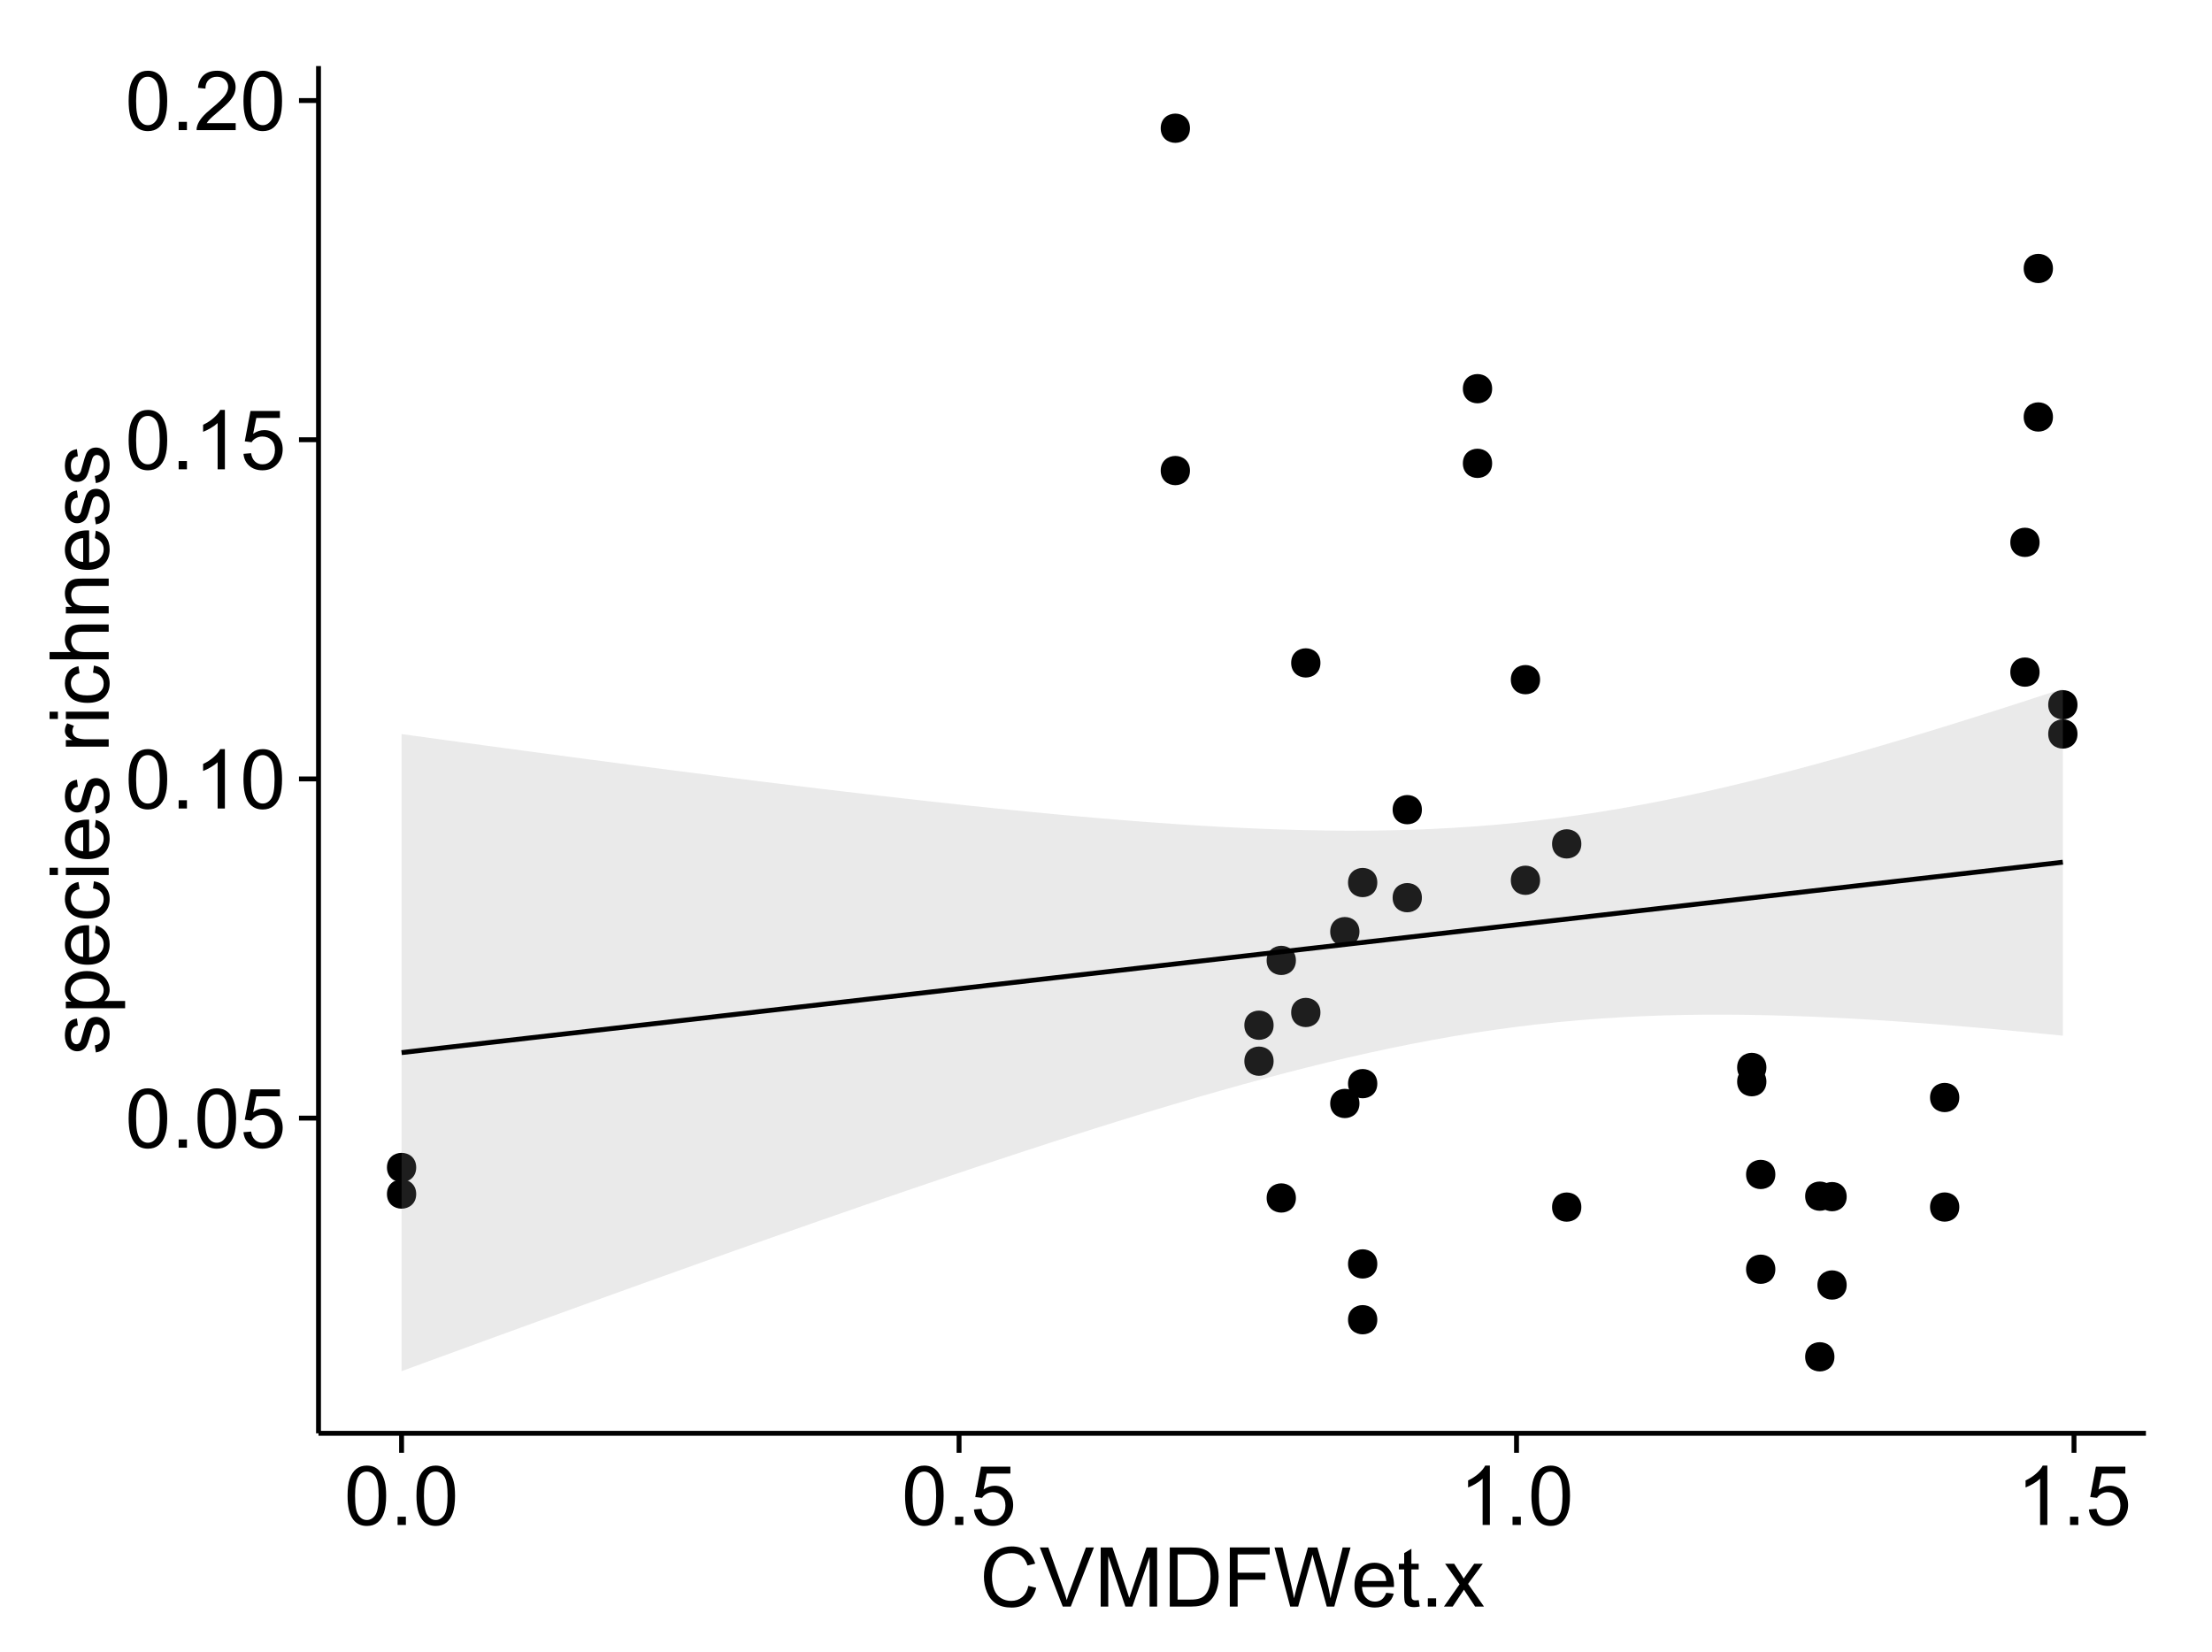 <?xml version="1.0" encoding="UTF-8"?>
<svg xmlns="http://www.w3.org/2000/svg" xmlns:xlink="http://www.w3.org/1999/xlink" width="482pt" height="360pt" viewBox="0 0 482 360" version="1.1">
<defs>
<g>
<symbol overflow="visible" id="glyph0-0">
<path style="stroke:none;" d="M 0.746 -6.355 C 0.742 -7.875 0.898 -9.102 1.215 -10.031 C 1.527 -10.961 1.996 -11.676 2.613 -12.18 C 3.23 -12.684 4.008 -12.938 4.949 -12.938 C 5.637 -12.938 6.242 -12.797 6.766 -12.52 C 7.285 -12.238 7.715 -11.836 8.059 -11.316 C 8.395 -10.789 8.664 -10.152 8.859 -9.398 C 9.051 -8.645 9.145 -7.629 9.148 -6.355 C 9.145 -4.84 8.992 -3.617 8.684 -2.691 C 8.371 -1.762 7.906 -1.047 7.289 -0.539 C 6.672 -0.035 5.891 0.215 4.949 0.219 C 3.703 0.215 2.727 -0.227 2.023 -1.117 C 1.168 -2.188 0.742 -3.934 0.746 -6.355 Z M 2.375 -6.355 C 2.371 -4.234 2.621 -2.824 3.117 -2.129 C 3.609 -1.426 4.219 -1.078 4.949 -1.082 C 5.672 -1.078 6.281 -1.43 6.781 -2.137 C 7.273 -2.836 7.523 -4.242 7.523 -6.355 C 7.523 -8.473 7.273 -9.883 6.781 -10.582 C 6.281 -11.277 5.664 -11.625 4.93 -11.629 C 4.199 -11.625 3.621 -11.316 3.191 -10.703 C 2.645 -9.918 2.371 -8.469 2.375 -6.355 Z M 2.375 -6.355 "/>
</symbol>
<symbol overflow="visible" id="glyph0-1">
<path style="stroke:none;" d="M 1.633 0 L 1.633 -1.801 L 3.438 -1.801 L 3.438 0 Z M 1.633 0 "/>
</symbol>
<symbol overflow="visible" id="glyph0-2">
<path style="stroke:none;" d="M 0.746 -3.375 L 2.406 -3.516 C 2.527 -2.707 2.812 -2.098 3.266 -1.691 C 3.711 -1.281 4.254 -1.078 4.887 -1.082 C 5.648 -1.078 6.293 -1.363 6.82 -1.941 C 7.344 -2.512 7.605 -3.273 7.609 -4.227 C 7.605 -5.125 7.352 -5.84 6.848 -6.363 C 6.34 -6.883 5.676 -7.141 4.859 -7.145 C 4.344 -7.141 3.887 -7.027 3.48 -6.797 C 3.07 -6.566 2.746 -6.266 2.516 -5.898 L 1.027 -6.09 L 2.277 -12.711 L 8.684 -12.711 L 8.684 -11.195 L 3.543 -11.195 L 2.848 -7.734 C 3.621 -8.273 4.43 -8.543 5.281 -8.543 C 6.402 -8.543 7.352 -8.152 8.129 -7.371 C 8.898 -6.59 9.285 -5.586 9.289 -4.367 C 9.285 -3.195 8.945 -2.188 8.27 -1.344 C 7.441 -0.301 6.316 0.215 4.887 0.219 C 3.715 0.215 2.758 -0.109 2.016 -0.766 C 1.273 -1.418 0.848 -2.289 0.746 -3.375 Z M 0.746 -3.375 "/>
</symbol>
<symbol overflow="visible" id="glyph0-3">
<path style="stroke:none;" d="M 6.707 0 L 5.125 0 L 5.125 -10.082 C 4.742 -9.715 4.242 -9.352 3.625 -8.988 C 3.004 -8.625 2.449 -8.352 1.961 -8.172 L 1.961 -9.703 C 2.844 -10.117 3.617 -10.621 4.281 -11.215 C 4.941 -11.805 5.41 -12.379 5.688 -12.938 L 6.707 -12.938 Z M 6.707 0 "/>
</symbol>
<symbol overflow="visible" id="glyph0-4">
<path style="stroke:none;" d="M 9.062 -1.52 L 9.062 0 L 0.547 0 C 0.531 -0.379 0.594 -0.742 0.73 -1.098 C 0.945 -1.676 1.293 -2.25 1.77 -2.812 C 2.246 -3.375 2.934 -4.023 3.84 -4.766 C 5.238 -5.906 6.188 -6.816 6.68 -7.492 C 7.172 -8.16 7.418 -8.793 7.418 -9.395 C 7.418 -10.02 7.191 -10.551 6.746 -10.98 C 6.293 -11.41 5.711 -11.625 4.992 -11.629 C 4.23 -11.625 3.621 -11.395 3.164 -10.941 C 2.703 -10.48 2.469 -9.848 2.469 -9.043 L 0.844 -9.211 C 0.953 -10.422 1.371 -11.344 2.102 -11.984 C 2.824 -12.617 3.801 -12.938 5.027 -12.938 C 6.262 -12.938 7.238 -12.594 7.961 -11.91 C 8.68 -11.223 9.039 -10.371 9.043 -9.359 C 9.039 -8.84 8.934 -8.336 8.727 -7.84 C 8.512 -7.34 8.164 -6.812 7.676 -6.266 C 7.188 -5.711 6.375 -4.957 5.238 -4 C 4.285 -3.199 3.676 -2.66 3.41 -2.379 C 3.141 -2.094 2.918 -1.805 2.742 -1.52 Z M 9.062 -1.52 "/>
</symbol>
<symbol overflow="visible" id="glyph0-5">
<path style="stroke:none;" d="M 10.582 -4.516 L 12.289 -4.086 C 11.926 -2.68 11.281 -1.613 10.355 -0.883 C 9.426 -0.148 8.293 0.215 6.953 0.219 C 5.559 0.215 4.43 -0.062 3.562 -0.629 C 2.691 -1.191 2.027 -2.012 1.578 -3.086 C 1.121 -4.156 0.895 -5.309 0.898 -6.539 C 0.895 -7.879 1.152 -9.047 1.664 -10.047 C 2.176 -11.043 2.902 -11.801 3.852 -12.324 C 4.797 -12.84 5.84 -13.102 6.977 -13.105 C 8.266 -13.102 9.352 -12.773 10.23 -12.121 C 11.105 -11.461 11.715 -10.539 12.066 -9.352 L 10.391 -8.957 C 10.086 -9.891 9.652 -10.574 9.086 -11.004 C 8.516 -11.43 7.801 -11.641 6.945 -11.645 C 5.949 -11.641 5.121 -11.406 4.457 -10.934 C 3.789 -10.457 3.324 -9.816 3.059 -9.02 C 2.789 -8.215 2.652 -7.391 2.656 -6.547 C 2.652 -5.449 2.812 -4.496 3.133 -3.68 C 3.449 -2.859 3.945 -2.246 4.621 -1.844 C 5.293 -1.438 6.023 -1.234 6.812 -1.238 C 7.762 -1.234 8.57 -1.512 9.234 -2.062 C 9.898 -2.613 10.348 -3.43 10.582 -4.516 Z M 10.582 -4.516 "/>
</symbol>
<symbol overflow="visible" id="glyph0-6">
<path style="stroke:none;" d="M 5.07 0 L 0.078 -12.883 L 1.926 -12.883 L 5.273 -3.523 C 5.543 -2.77 5.766 -2.066 5.949 -1.414 C 6.145 -2.113 6.379 -2.816 6.645 -3.523 L 10.125 -12.883 L 11.867 -12.883 L 6.82 0 Z M 5.07 0 "/>
</symbol>
<symbol overflow="visible" id="glyph0-7">
<path style="stroke:none;" d="M 1.336 0 L 1.336 -12.883 L 3.902 -12.883 L 6.953 -3.762 C 7.23 -2.91 7.434 -2.273 7.566 -1.855 C 7.711 -2.32 7.941 -3.008 8.254 -3.922 L 11.336 -12.883 L 13.633 -12.883 L 13.633 0 L 11.988 0 L 11.988 -10.785 L 8.242 0 L 6.707 0 L 2.98 -10.969 L 2.98 0 Z M 1.336 0 "/>
</symbol>
<symbol overflow="visible" id="glyph0-8">
<path style="stroke:none;" d="M 1.391 0 L 1.391 -12.883 L 5.828 -12.883 C 6.824 -12.879 7.59 -12.816 8.121 -12.699 C 8.855 -12.527 9.484 -12.223 10.012 -11.777 C 10.688 -11.199 11.195 -10.465 11.535 -9.574 C 11.867 -8.68 12.035 -7.656 12.039 -6.512 C 12.035 -5.531 11.922 -4.664 11.695 -3.91 C 11.469 -3.152 11.176 -2.527 10.816 -2.035 C 10.457 -1.535 10.066 -1.145 9.645 -0.863 C 9.219 -0.574 8.703 -0.359 8.105 -0.219 C 7.504 -0.07 6.816 0 6.039 0 Z M 3.094 -1.52 L 5.844 -1.52 C 6.688 -1.516 7.355 -1.598 7.844 -1.758 C 8.324 -1.914 8.711 -2.137 9 -2.426 C 9.402 -2.828 9.715 -3.371 9.941 -4.055 C 10.164 -4.734 10.277 -5.562 10.281 -6.539 C 10.277 -7.887 10.055 -8.922 9.617 -9.645 C 9.172 -10.367 8.637 -10.852 8.008 -11.102 C 7.547 -11.273 6.812 -11.359 5.801 -11.363 L 3.094 -11.363 Z M 3.094 -1.52 "/>
</symbol>
<symbol overflow="visible" id="glyph0-9">
<path style="stroke:none;" d="M 1.477 0 L 1.477 -12.883 L 10.168 -12.883 L 10.168 -11.363 L 3.18 -11.363 L 3.18 -7.375 L 9.227 -7.375 L 9.227 -5.852 L 3.18 -5.852 L 3.18 0 Z M 1.477 0 "/>
</symbol>
<symbol overflow="visible" id="glyph0-10">
<path style="stroke:none;" d="M 3.641 0 L 0.219 -12.883 L 1.969 -12.883 L 3.93 -4.438 C 4.137 -3.547 4.316 -2.668 4.473 -1.801 C 4.797 -3.176 4.992 -3.973 5.055 -4.184 L 7.508 -12.883 L 9.562 -12.883 L 11.406 -6.363 C 11.867 -4.746 12.203 -3.223 12.41 -1.801 C 12.574 -2.613 12.785 -3.551 13.051 -4.605 L 15.074 -12.883 L 16.789 -12.883 L 13.254 0 L 11.609 0 L 8.895 -9.816 C 8.664 -10.633 8.527 -11.137 8.492 -11.328 C 8.352 -10.734 8.227 -10.23 8.113 -9.816 L 5.379 0 Z M 3.641 0 "/>
</symbol>
<symbol overflow="visible" id="glyph0-11">
<path style="stroke:none;" d="M 7.578 -3.008 L 9.211 -2.805 C 8.953 -1.848 8.473 -1.105 7.777 -0.578 C 7.078 -0.051 6.188 0.211 5.105 0.211 C 3.738 0.211 2.656 -0.207 1.859 -1.051 C 1.055 -1.887 0.656 -3.066 0.66 -4.586 C 0.656 -6.156 1.059 -7.375 1.871 -8.246 C 2.676 -9.109 3.727 -9.543 5.02 -9.547 C 6.266 -9.543 7.285 -9.117 8.078 -8.27 C 8.867 -7.418 9.262 -6.223 9.266 -4.684 C 9.262 -4.586 9.258 -4.445 9.254 -4.262 L 2.293 -4.262 C 2.348 -3.234 2.641 -2.449 3.164 -1.906 C 3.684 -1.359 4.332 -1.09 5.117 -1.09 C 5.691 -1.09 6.188 -1.242 6.598 -1.547 C 7.008 -1.852 7.332 -2.336 7.578 -3.008 Z M 2.383 -5.562 L 7.594 -5.562 C 7.523 -6.344 7.324 -6.934 6.996 -7.328 C 6.492 -7.934 5.836 -8.238 5.035 -8.242 C 4.305 -8.238 3.695 -7.996 3.203 -7.512 C 2.707 -7.027 2.434 -6.375 2.383 -5.562 Z M 2.383 -5.562 "/>
</symbol>
<symbol overflow="visible" id="glyph0-12">
<path style="stroke:none;" d="M 4.641 -1.414 L 4.867 -0.016 C 4.422 0.078 4.023 0.121 3.672 0.125 C 3.098 0.121 2.652 0.035 2.336 -0.148 C 2.02 -0.328 1.797 -0.566 1.668 -0.863 C 1.539 -1.156 1.477 -1.781 1.477 -2.734 L 1.477 -8.102 L 0.316 -8.102 L 0.316 -9.336 L 1.477 -9.336 L 1.477 -11.645 L 3.051 -12.594 L 3.051 -9.336 L 4.641 -9.336 L 4.641 -8.102 L 3.051 -8.102 L 3.051 -2.645 C 3.047 -2.191 3.074 -1.902 3.133 -1.773 C 3.188 -1.645 3.277 -1.543 3.406 -1.465 C 3.527 -1.387 3.707 -1.348 3.945 -1.352 C 4.117 -1.348 4.352 -1.367 4.641 -1.414 Z M 4.641 -1.414 "/>
</symbol>
<symbol overflow="visible" id="glyph0-13">
<path style="stroke:none;" d="M 0.133 0 L 3.543 -4.852 L 0.387 -9.336 L 2.363 -9.336 L 3.797 -7.145 C 4.066 -6.727 4.281 -6.379 4.445 -6.102 C 4.703 -6.484 4.941 -6.828 5.16 -7.129 L 6.734 -9.336 L 8.621 -9.336 L 5.398 -4.938 L 8.867 0 L 6.926 0 L 5.008 -2.898 L 4.5 -3.684 L 2.047 0 Z M 0.133 0 "/>
</symbol>
<symbol overflow="visible" id="glyph1-0">
<path style="stroke:none;" d="M -2.785 -0.555 L -3.031 -2.117 C -2.402 -2.203 -1.922 -2.449 -1.59 -2.852 C -1.254 -3.25 -1.09 -3.812 -1.09 -4.535 C -1.09 -5.262 -1.234 -5.801 -1.531 -6.152 C -1.824 -6.504 -2.172 -6.68 -2.574 -6.68 C -2.926 -6.68 -3.207 -6.523 -3.418 -6.215 C -3.555 -5.996 -3.734 -5.457 -3.953 -4.598 C -4.246 -3.434 -4.5 -2.629 -4.715 -2.184 C -4.926 -1.734 -5.223 -1.395 -5.602 -1.164 C -5.98 -0.93 -6.398 -0.812 -6.855 -0.816 C -7.27 -0.812 -7.652 -0.91 -8.012 -1.102 C -8.363 -1.293 -8.66 -1.551 -8.895 -1.883 C -9.074 -2.125 -9.227 -2.461 -9.355 -2.887 C -9.48 -3.309 -9.543 -3.766 -9.547 -4.254 C -9.543 -4.984 -9.438 -5.625 -9.23 -6.184 C -9.016 -6.734 -8.73 -7.145 -8.371 -7.41 C -8.008 -7.672 -7.527 -7.852 -6.926 -7.953 L -6.715 -6.406 C -7.195 -6.332 -7.57 -6.129 -7.84 -5.797 C -8.105 -5.457 -8.238 -4.98 -8.242 -4.367 C -8.238 -3.637 -8.117 -3.121 -7.883 -2.812 C -7.641 -2.5 -7.359 -2.344 -7.039 -2.348 C -6.832 -2.344 -6.648 -2.406 -6.484 -2.539 C -6.312 -2.664 -6.172 -2.867 -6.062 -3.148 C -6.004 -3.301 -5.871 -3.766 -5.66 -4.543 C -5.359 -5.66 -5.113 -6.441 -4.926 -6.887 C -4.734 -7.324 -4.457 -7.672 -4.094 -7.926 C -3.73 -8.176 -3.281 -8.301 -2.742 -8.305 C -2.211 -8.301 -1.711 -8.148 -1.25 -7.844 C -0.781 -7.535 -0.422 -7.09 -0.172 -6.512 C 0.086 -5.926 0.211 -5.27 0.211 -4.543 C 0.211 -3.328 -0.039 -2.406 -0.543 -1.77 C -1.047 -1.133 -1.793 -0.727 -2.785 -0.555 Z M -2.785 -0.555 "/>
</symbol>
<symbol overflow="visible" id="glyph1-1">
<path style="stroke:none;" d="M 3.578 -1.188 L -9.336 -1.188 L -9.336 -2.629 L -8.121 -2.629 C -8.594 -2.965 -8.949 -3.348 -9.188 -3.777 C -9.426 -4.203 -9.543 -4.723 -9.547 -5.336 C -9.543 -6.129 -9.34 -6.832 -8.93 -7.445 C -8.516 -8.051 -7.934 -8.512 -7.191 -8.824 C -6.441 -9.133 -5.625 -9.285 -4.738 -9.289 C -3.781 -9.285 -2.922 -9.113 -2.156 -8.773 C -1.391 -8.43 -0.805 -7.934 -0.398 -7.281 C 0.008 -6.625 0.211 -5.938 0.211 -5.219 C 0.211 -4.691 0.102 -4.219 -0.121 -3.801 C -0.344 -3.379 -0.625 -3.035 -0.965 -2.77 L 3.578 -2.77 Z M -4.613 -2.621 C -3.41 -2.613 -2.523 -2.855 -1.949 -3.348 C -1.375 -3.832 -1.09 -4.422 -1.09 -5.117 C -1.09 -5.816 -1.387 -6.418 -1.98 -6.922 C -2.574 -7.418 -3.496 -7.668 -4.746 -7.672 C -5.934 -7.668 -6.824 -7.426 -7.418 -6.938 C -8.008 -6.449 -8.301 -5.863 -8.305 -5.188 C -8.301 -4.508 -7.988 -3.914 -7.359 -3.398 C -6.727 -2.879 -5.809 -2.617 -4.613 -2.621 Z M -4.613 -2.621 "/>
</symbol>
<symbol overflow="visible" id="glyph1-2">
<path style="stroke:none;" d="M -3.004 -7.578 L -2.805 -9.211 C -1.848 -8.953 -1.105 -8.473 -0.578 -7.777 C -0.051 -7.078 0.211 -6.188 0.211 -5.105 C 0.211 -3.738 -0.207 -2.656 -1.051 -1.859 C -1.887 -1.055 -3.066 -0.656 -4.586 -0.66 C -6.156 -0.656 -7.375 -1.059 -8.246 -1.871 C -9.109 -2.676 -9.543 -3.727 -9.547 -5.02 C -9.543 -6.266 -9.117 -7.285 -8.27 -8.078 C -7.418 -8.867 -6.223 -9.262 -4.684 -9.266 C -4.586 -9.262 -4.445 -9.258 -4.262 -9.254 L -4.262 -2.293 C -3.234 -2.348 -2.449 -2.641 -1.906 -3.164 C -1.359 -3.684 -1.09 -4.332 -1.09 -5.117 C -1.09 -5.691 -1.242 -6.188 -1.547 -6.598 C -1.852 -7.008 -2.336 -7.332 -3.004 -7.578 Z M -5.562 -2.383 L -5.562 -7.594 C -6.344 -7.523 -6.934 -7.324 -7.328 -6.996 C -7.934 -6.492 -8.238 -5.836 -8.242 -5.035 C -8.238 -4.305 -7.996 -3.695 -7.512 -3.203 C -7.027 -2.707 -6.375 -2.434 -5.562 -2.383 Z M -5.562 -2.383 "/>
</symbol>
<symbol overflow="visible" id="glyph1-3">
<path style="stroke:none;" d="M -3.418 -7.277 L -3.215 -8.832 C -2.141 -8.66 -1.301 -8.227 -0.699 -7.527 C -0.09 -6.824 0.211 -5.965 0.211 -4.949 C 0.211 -3.668 -0.203 -2.641 -1.039 -1.867 C -1.871 -1.09 -3.07 -0.703 -4.633 -0.703 C -5.637 -0.703 -6.52 -0.867 -7.277 -1.203 C -8.031 -1.535 -8.598 -2.047 -8.977 -2.73 C -9.355 -3.41 -9.543 -4.152 -9.547 -4.957 C -9.543 -5.969 -9.289 -6.797 -8.777 -7.441 C -8.262 -8.086 -7.531 -8.5 -6.59 -8.684 L -6.355 -7.145 C -6.98 -6.996 -7.453 -6.738 -7.77 -6.367 C -8.082 -5.992 -8.238 -5.543 -8.242 -5.02 C -8.238 -4.219 -7.953 -3.57 -7.387 -3.074 C -6.812 -2.574 -5.91 -2.324 -4.676 -2.328 C -3.422 -2.324 -2.508 -2.566 -1.941 -3.047 C -1.371 -3.527 -1.09 -4.152 -1.09 -4.93 C -1.09 -5.547 -1.277 -6.066 -1.66 -6.484 C -2.035 -6.898 -2.621 -7.164 -3.418 -7.277 Z M -3.418 -7.277 "/>
</symbol>
<symbol overflow="visible" id="glyph1-4">
<path style="stroke:none;" d="M -11.066 -1.195 L -12.883 -1.195 L -12.883 -2.777 L -11.066 -2.777 Z M 0 -1.195 L -9.336 -1.195 L -9.336 -2.777 L 0 -2.777 Z M 0 -1.195 "/>
</symbol>
<symbol overflow="visible" id="glyph1-5">
<path style="stroke:none;" d=""/>
</symbol>
<symbol overflow="visible" id="glyph1-6">
<path style="stroke:none;" d="M 0 -1.168 L -9.336 -1.168 L -9.336 -2.594 L -7.918 -2.594 C -8.578 -2.953 -9.016 -3.289 -9.23 -3.598 C -9.438 -3.906 -9.543 -4.242 -9.547 -4.613 C -9.543 -5.145 -9.375 -5.688 -9.035 -6.242 L -7.566 -5.695 C -7.793 -5.309 -7.91 -4.922 -7.91 -4.535 C -7.91 -4.188 -7.805 -3.875 -7.598 -3.602 C -7.387 -3.324 -7.098 -3.129 -6.734 -3.016 C -6.168 -2.836 -5.555 -2.746 -4.887 -2.75 L 0 -2.75 Z M 0 -1.168 "/>
</symbol>
<symbol overflow="visible" id="glyph1-7">
<path style="stroke:none;" d="M 0 -1.188 L -12.883 -1.188 L -12.883 -2.77 L -8.262 -2.77 C -9.117 -3.504 -9.543 -4.434 -9.547 -5.562 C -9.543 -6.25 -9.406 -6.852 -9.137 -7.363 C -8.859 -7.871 -8.484 -8.234 -8.004 -8.457 C -7.523 -8.676 -6.824 -8.789 -5.914 -8.789 L 0 -8.789 L 0 -7.207 L -5.914 -7.207 C -6.703 -7.207 -7.281 -7.035 -7.641 -6.691 C -8 -6.348 -8.18 -5.863 -8.184 -5.238 C -8.18 -4.77 -8.059 -4.328 -7.816 -3.914 C -7.574 -3.5 -7.242 -3.203 -6.828 -3.031 C -6.406 -2.852 -5.832 -2.766 -5.105 -2.77 L 0 -2.77 Z M 0 -1.188 "/>
</symbol>
<symbol overflow="visible" id="glyph1-8">
<path style="stroke:none;" d="M 0 -1.188 L -9.336 -1.188 L -9.336 -2.609 L -8.008 -2.609 C -9.031 -3.293 -9.543 -4.285 -9.547 -5.582 C -9.543 -6.141 -9.441 -6.656 -9.242 -7.133 C -9.035 -7.602 -8.77 -7.957 -8.445 -8.191 C -8.113 -8.426 -7.727 -8.59 -7.277 -8.684 C -6.98 -8.742 -6.465 -8.77 -5.738 -8.773 L 0 -8.773 L 0 -7.188 L -5.68 -7.188 C -6.32 -7.184 -6.801 -7.121 -7.121 -7.004 C -7.438 -6.879 -7.695 -6.66 -7.887 -6.348 C -8.074 -6.031 -8.168 -5.664 -8.172 -5.246 C -8.168 -4.57 -7.953 -3.992 -7.531 -3.504 C -7.102 -3.012 -6.293 -2.766 -5.098 -2.77 L 0 -2.77 Z M 0 -1.188 "/>
</symbol>
</g>
<clipPath id="clip1">
  <path d="M 69.406 14.398 L 468.602 14.398 L 468.602 313.305 L 69.406 313.305 Z M 69.406 14.398 "/>
</clipPath>
</defs>
<g id="surface2391">
<rect x="0" y="0" width="482" height="360" style="fill:rgb(100%,100%,100%);fill-opacity:1;stroke:none;"/>
<rect x="0" y="0" width="482" height="360" style="fill:rgb(100%,100%,100%);fill-opacity:1;stroke:none;"/>
<path style="fill:none;stroke-width:1.063;stroke-linecap:round;stroke-linejoin:round;stroke:rgb(100%,100%,100%);stroke-opacity:1;stroke-miterlimit:10;" d="M 0 360 L 482 360 L 482 0 L 0 0 Z M 0 360 "/>
<g clip-path="url(#clip1)" clip-rule="nonzero">
<path style=" stroke:none;fill-rule:nonzero;fill:rgb(100%,100%,100%);fill-opacity:1;" d="M 69.406 312.305 L 467.602 312.305 L 467.602 14.398 L 69.406 14.398 Z M 69.406 312.305 "/>
<path style=" stroke:none;fill-rule:nonzero;fill:rgb(0%,0%,0%);fill-opacity:1;" d="M 308.77 195.594 C 308.77 198.43 304.52 198.43 304.52 195.594 C 304.52 192.762 308.77 192.762 308.77 195.594 "/>
<path style=" stroke:none;fill-rule:nonzero;fill:rgb(0%,0%,0%);fill-opacity:1;" d="M 299.055 236.121 C 299.055 238.957 294.801 238.957 294.801 236.121 C 294.801 233.285 299.055 233.285 299.055 236.121 "/>
<path style=" stroke:none;fill-rule:nonzero;fill:rgb(0%,0%,0%);fill-opacity:1;" d="M 281.316 261.031 C 281.316 263.863 277.066 263.863 277.066 261.031 C 277.066 258.195 281.316 258.195 281.316 261.031 "/>
<path style=" stroke:none;fill-rule:nonzero;fill:rgb(0%,0%,0%);fill-opacity:1;" d="M 299.055 192.301 C 299.055 195.133 294.801 195.133 294.801 192.301 C 294.801 189.465 299.055 189.465 299.055 192.301 "/>
<path style=" stroke:none;fill-rule:nonzero;fill:rgb(0%,0%,0%);fill-opacity:1;" d="M 446.281 90.855 C 446.281 93.691 442.031 93.691 442.031 90.855 C 442.031 88.023 446.281 88.023 446.281 90.855 "/>
<path style=" stroke:none;fill-rule:nonzero;fill:rgb(0%,0%,0%);fill-opacity:1;" d="M 295.168 240.438 C 295.168 243.27 290.914 243.27 290.914 240.438 C 290.914 237.602 295.168 237.602 295.168 240.438 "/>
<path style=" stroke:none;fill-rule:nonzero;fill:rgb(0%,0%,0%);fill-opacity:1;" d="M 295.168 203 C 295.168 205.832 290.914 205.832 290.914 203 C 290.914 200.164 295.168 200.164 295.168 203 "/>
<path style=" stroke:none;fill-rule:nonzero;fill:rgb(0%,0%,0%);fill-opacity:1;" d="M 343.512 183.875 C 343.512 186.711 339.262 186.711 339.262 183.875 C 339.262 181.039 343.512 181.039 343.512 183.875 "/>
<path style=" stroke:none;fill-rule:nonzero;fill:rgb(0%,0%,0%);fill-opacity:1;" d="M 343.512 263.016 C 343.512 265.852 339.262 265.852 339.262 263.016 C 339.262 260.18 343.512 260.18 343.512 263.016 "/>
<path style=" stroke:none;fill-rule:nonzero;fill:rgb(0%,0%,0%);fill-opacity:1;" d="M 383.844 232.586 C 383.844 235.422 379.59 235.422 379.59 232.586 C 379.59 229.754 383.844 229.754 383.844 232.586 "/>
<path style=" stroke:none;fill-rule:nonzero;fill:rgb(0%,0%,0%);fill-opacity:1;" d="M 334.523 148.09 C 334.523 150.926 330.273 150.926 330.273 148.09 C 330.273 145.258 334.523 145.258 334.523 148.09 "/>
<path style=" stroke:none;fill-rule:nonzero;fill:rgb(0%,0%,0%);fill-opacity:1;" d="M 334.523 191.809 C 334.523 194.641 330.273 194.641 330.273 191.809 C 330.273 188.973 334.523 188.973 334.523 191.809 "/>
<path style=" stroke:none;fill-rule:nonzero;fill:rgb(0%,0%,0%);fill-opacity:1;" d="M 443.367 118.172 C 443.367 121.008 439.113 121.008 439.113 118.172 C 439.113 115.34 443.367 115.34 443.367 118.172 "/>
<path style=" stroke:none;fill-rule:nonzero;fill:rgb(0%,0%,0%);fill-opacity:1;" d="M 324.078 84.691 C 324.078 87.527 319.824 87.527 319.824 84.691 C 319.824 81.859 324.078 81.859 324.078 84.691 "/>
<path style=" stroke:none;fill-rule:nonzero;fill:rgb(0%,0%,0%);fill-opacity:1;" d="M 324.078 100.961 C 324.078 103.793 319.824 103.793 319.824 100.961 C 319.824 98.125 324.078 98.125 324.078 100.961 "/>
<path style=" stroke:none;fill-rule:nonzero;fill:rgb(0%,0%,0%);fill-opacity:1;" d="M 89.629 260.176 C 89.629 263.008 85.379 263.008 85.379 260.176 C 85.379 257.34 89.629 257.34 89.629 260.176 "/>
<path style=" stroke:none;fill-rule:nonzero;fill:rgb(0%,0%,0%);fill-opacity:1;" d="M 89.629 254.383 C 89.629 257.219 85.379 257.219 85.379 254.383 C 85.379 251.547 89.629 251.547 89.629 254.383 "/>
<path style=" stroke:none;fill-rule:nonzero;fill:rgb(0%,0%,0%);fill-opacity:1;" d="M 446.281 58.5 C 446.281 61.336 442.031 61.336 442.031 58.5 C 442.031 55.668 446.281 55.668 446.281 58.5 "/>
<path style=" stroke:none;fill-rule:nonzero;fill:rgb(0%,0%,0%);fill-opacity:1;" d="M 443.367 146.445 C 443.367 149.281 439.113 149.281 439.113 146.445 C 439.113 143.613 443.367 143.613 443.367 146.445 "/>
<path style=" stroke:none;fill-rule:nonzero;fill:rgb(0%,0%,0%);fill-opacity:1;" d="M 383.844 235.691 C 383.844 238.527 379.59 238.527 379.59 235.691 C 379.59 232.855 383.844 232.855 383.844 235.691 "/>
<path style=" stroke:none;fill-rule:nonzero;fill:rgb(0%,0%,0%);fill-opacity:1;" d="M 281.316 209.266 C 281.316 212.102 277.066 212.102 277.066 209.266 C 277.066 206.43 281.316 206.43 281.316 209.266 "/>
<path style=" stroke:none;fill-rule:nonzero;fill:rgb(0%,0%,0%);fill-opacity:1;" d="M 308.77 176.422 C 308.77 179.254 304.52 179.254 304.52 176.422 C 304.52 173.586 308.77 173.586 308.77 176.422 "/>
<path style=" stroke:none;fill-rule:nonzero;fill:rgb(0%,0%,0%);fill-opacity:1;" d="M 299.055 287.555 C 299.055 290.391 294.801 290.391 294.801 287.555 C 294.801 284.723 299.055 284.723 299.055 287.555 "/>
<path style=" stroke:none;fill-rule:nonzero;fill:rgb(0%,0%,0%);fill-opacity:1;" d="M 299.055 275.398 C 299.055 278.234 294.801 278.234 294.801 275.398 C 294.801 272.562 299.055 272.562 299.055 275.398 "/>
<path style=" stroke:none;fill-rule:nonzero;fill:rgb(0%,0%,0%);fill-opacity:1;" d="M 258.238 102.535 C 258.238 105.367 253.984 105.367 253.984 102.535 C 253.984 99.699 258.238 99.699 258.238 102.535 "/>
<path style=" stroke:none;fill-rule:nonzero;fill:rgb(0%,0%,0%);fill-opacity:1;" d="M 258.238 27.941 C 258.238 30.777 253.984 30.777 253.984 27.941 C 253.984 25.105 258.238 25.105 258.238 27.941 "/>
<path style=" stroke:none;fill-rule:nonzero;fill:rgb(0%,0%,0%);fill-opacity:1;" d="M 425.875 239.141 C 425.875 241.973 421.621 241.973 421.621 239.141 C 421.621 236.305 425.875 236.305 425.875 239.141 "/>
<path style=" stroke:none;fill-rule:nonzero;fill:rgb(0%,0%,0%);fill-opacity:1;" d="M 425.875 263.004 C 425.875 265.84 421.621 265.84 421.621 263.004 C 421.621 260.168 425.875 260.168 425.875 263.004 "/>
<path style=" stroke:none;fill-rule:nonzero;fill:rgb(0%,0%,0%);fill-opacity:1;" d="M 385.785 255.902 C 385.785 258.738 381.535 258.738 381.535 255.902 C 381.535 253.066 385.785 253.066 385.785 255.902 "/>
<path style=" stroke:none;fill-rule:nonzero;fill:rgb(0%,0%,0%);fill-opacity:1;" d="M 385.785 276.555 C 385.785 279.391 381.535 279.391 381.535 276.555 C 381.535 273.723 385.785 273.723 385.785 276.555 "/>
<path style=" stroke:none;fill-rule:nonzero;fill:rgb(0%,0%,0%);fill-opacity:1;" d="M 286.664 144.441 C 286.664 147.277 282.41 147.277 282.41 144.441 C 282.41 141.605 286.664 141.605 286.664 144.441 "/>
<path style=" stroke:none;fill-rule:nonzero;fill:rgb(0%,0%,0%);fill-opacity:1;" d="M 286.664 220.609 C 286.664 223.445 282.41 223.445 282.41 220.609 C 282.41 217.777 286.664 217.777 286.664 220.609 "/>
<path style=" stroke:none;fill-rule:nonzero;fill:rgb(0%,0%,0%);fill-opacity:1;" d="M 398.664 260.637 C 398.664 263.473 394.41 263.473 394.41 260.637 C 394.41 257.801 398.664 257.801 398.664 260.637 "/>
<path style=" stroke:none;fill-rule:nonzero;fill:rgb(0%,0%,0%);fill-opacity:1;" d="M 398.664 295.641 C 398.664 298.473 394.41 298.473 394.41 295.641 C 394.41 292.805 398.664 292.805 398.664 295.641 "/>
<path style=" stroke:none;fill-rule:nonzero;fill:rgb(0%,0%,0%);fill-opacity:1;" d="M 451.625 153.559 C 451.625 156.395 447.375 156.395 447.375 153.559 C 447.375 150.727 451.625 150.727 451.625 153.559 "/>
<path style=" stroke:none;fill-rule:nonzero;fill:rgb(0%,0%,0%);fill-opacity:1;" d="M 451.625 159.934 C 451.625 162.766 447.375 162.766 447.375 159.934 C 447.375 157.098 451.625 157.098 451.625 159.934 "/>
<path style=" stroke:none;fill-rule:nonzero;fill:rgb(0%,0%,0%);fill-opacity:1;" d="M 276.461 223.387 C 276.461 226.223 272.207 226.223 272.207 223.387 C 272.207 220.555 276.461 220.555 276.461 223.387 "/>
<path style=" stroke:none;fill-rule:nonzero;fill:rgb(0%,0%,0%);fill-opacity:1;" d="M 276.461 231.223 C 276.461 234.059 272.207 234.059 272.207 231.223 C 272.207 228.387 276.461 228.387 276.461 231.223 "/>
<path style=" stroke:none;fill-rule:nonzero;fill:rgb(0%,0%,0%);fill-opacity:1;" d="M 401.336 260.742 C 401.336 263.574 397.082 263.574 397.082 260.742 C 397.082 257.906 401.336 257.906 401.336 260.742 "/>
<path style=" stroke:none;fill-rule:nonzero;fill:rgb(0%,0%,0%);fill-opacity:1;" d="M 401.336 279.988 C 401.336 282.824 397.082 282.824 397.082 279.988 C 397.082 277.156 401.336 277.156 401.336 279.988 "/>
<path style=" stroke:none;fill-rule:nonzero;fill:rgb(0%,0%,0%);fill-opacity:1;" d="M 309.836 195.594 C 309.836 199.848 303.457 199.848 303.457 195.594 C 303.457 191.344 309.836 191.344 309.836 195.594 "/>
<path style=" stroke:none;fill-rule:nonzero;fill:rgb(0%,0%,0%);fill-opacity:1;" d="M 300.117 236.121 C 300.117 240.371 293.738 240.371 293.738 236.121 C 293.738 231.867 300.117 231.867 300.117 236.121 "/>
<path style=" stroke:none;fill-rule:nonzero;fill:rgb(0%,0%,0%);fill-opacity:1;" d="M 282.383 261.031 C 282.383 265.281 276.004 265.281 276.004 261.031 C 276.004 256.777 282.383 256.777 282.383 261.031 "/>
<path style=" stroke:none;fill-rule:nonzero;fill:rgb(0%,0%,0%);fill-opacity:1;" d="M 300.117 192.301 C 300.117 196.551 293.738 196.551 293.738 192.301 C 293.738 188.047 300.117 188.047 300.117 192.301 "/>
<path style=" stroke:none;fill-rule:nonzero;fill:rgb(0%,0%,0%);fill-opacity:1;" d="M 447.344 90.855 C 447.344 95.109 440.965 95.109 440.965 90.855 C 440.965 86.605 447.344 86.605 447.344 90.855 "/>
<path style=" stroke:none;fill-rule:nonzero;fill:rgb(0%,0%,0%);fill-opacity:1;" d="M 296.23 240.438 C 296.23 244.688 289.852 244.688 289.852 240.438 C 289.852 236.184 296.23 236.184 296.23 240.438 "/>
<path style=" stroke:none;fill-rule:nonzero;fill:rgb(0%,0%,0%);fill-opacity:1;" d="M 296.23 203 C 296.23 207.25 289.852 207.25 289.852 203 C 289.852 198.746 296.23 198.746 296.23 203 "/>
<path style=" stroke:none;fill-rule:nonzero;fill:rgb(0%,0%,0%);fill-opacity:1;" d="M 344.578 183.875 C 344.578 188.129 338.199 188.129 338.199 183.875 C 338.199 179.625 344.578 179.625 344.578 183.875 "/>
<path style=" stroke:none;fill-rule:nonzero;fill:rgb(0%,0%,0%);fill-opacity:1;" d="M 344.578 263.016 C 344.578 267.27 338.199 267.27 338.199 263.016 C 338.199 258.766 344.578 258.766 344.578 263.016 "/>
<path style=" stroke:none;fill-rule:nonzero;fill:rgb(0%,0%,0%);fill-opacity:1;" d="M 384.906 232.586 C 384.906 236.84 378.527 236.84 378.527 232.586 C 378.527 228.336 384.906 228.336 384.906 232.586 "/>
<path style=" stroke:none;fill-rule:nonzero;fill:rgb(0%,0%,0%);fill-opacity:1;" d="M 335.586 148.09 C 335.586 152.344 329.211 152.344 329.211 148.09 C 329.211 143.84 335.586 143.84 335.586 148.09 "/>
<path style=" stroke:none;fill-rule:nonzero;fill:rgb(0%,0%,0%);fill-opacity:1;" d="M 335.586 191.809 C 335.586 196.059 329.211 196.059 329.211 191.809 C 329.211 187.555 335.586 187.555 335.586 191.809 "/>
<path style=" stroke:none;fill-rule:nonzero;fill:rgb(0%,0%,0%);fill-opacity:1;" d="M 444.43 118.172 C 444.43 122.426 438.051 122.426 438.051 118.172 C 438.051 113.922 444.43 113.922 444.43 118.172 "/>
<path style=" stroke:none;fill-rule:nonzero;fill:rgb(0%,0%,0%);fill-opacity:1;" d="M 325.141 84.691 C 325.141 88.945 318.762 88.945 318.762 84.691 C 318.762 80.441 325.141 80.441 325.141 84.691 "/>
<path style=" stroke:none;fill-rule:nonzero;fill:rgb(0%,0%,0%);fill-opacity:1;" d="M 325.141 100.961 C 325.141 105.211 318.762 105.211 318.762 100.961 C 318.762 96.707 325.141 96.707 325.141 100.961 "/>
<path style=" stroke:none;fill-rule:nonzero;fill:rgb(0%,0%,0%);fill-opacity:1;" d="M 90.691 260.176 C 90.691 264.426 84.316 264.426 84.316 260.176 C 84.316 255.922 90.691 255.922 90.691 260.176 "/>
<path style=" stroke:none;fill-rule:nonzero;fill:rgb(0%,0%,0%);fill-opacity:1;" d="M 90.691 254.383 C 90.691 258.633 84.316 258.633 84.316 254.383 C 84.316 250.129 90.691 250.129 90.691 254.383 "/>
<path style=" stroke:none;fill-rule:nonzero;fill:rgb(0%,0%,0%);fill-opacity:1;" d="M 447.344 58.5 C 447.344 62.754 440.965 62.754 440.965 58.5 C 440.965 54.25 447.344 54.25 447.344 58.5 "/>
<path style=" stroke:none;fill-rule:nonzero;fill:rgb(0%,0%,0%);fill-opacity:1;" d="M 444.43 146.445 C 444.43 150.699 438.051 150.699 438.051 146.445 C 438.051 142.195 444.43 142.195 444.43 146.445 "/>
<path style=" stroke:none;fill-rule:nonzero;fill:rgb(0%,0%,0%);fill-opacity:1;" d="M 384.906 235.691 C 384.906 239.945 378.527 239.945 378.527 235.691 C 378.527 231.441 384.906 231.441 384.906 235.691 "/>
<path style=" stroke:none;fill-rule:nonzero;fill:rgb(0%,0%,0%);fill-opacity:1;" d="M 282.383 209.266 C 282.383 213.52 276.004 213.52 276.004 209.266 C 276.004 205.016 282.383 205.016 282.383 209.266 "/>
<path style=" stroke:none;fill-rule:nonzero;fill:rgb(0%,0%,0%);fill-opacity:1;" d="M 309.836 176.422 C 309.836 180.672 303.457 180.672 303.457 176.422 C 303.457 172.168 309.836 172.168 309.836 176.422 "/>
<path style=" stroke:none;fill-rule:nonzero;fill:rgb(0%,0%,0%);fill-opacity:1;" d="M 300.117 287.555 C 300.117 291.809 293.738 291.809 293.738 287.555 C 293.738 283.305 300.117 283.305 300.117 287.555 "/>
<path style=" stroke:none;fill-rule:nonzero;fill:rgb(0%,0%,0%);fill-opacity:1;" d="M 300.117 275.398 C 300.117 279.648 293.738 279.648 293.738 275.398 C 293.738 271.145 300.117 271.145 300.117 275.398 "/>
<path style=" stroke:none;fill-rule:nonzero;fill:rgb(0%,0%,0%);fill-opacity:1;" d="M 259.301 102.535 C 259.301 106.785 252.922 106.785 252.922 102.535 C 252.922 98.281 259.301 98.281 259.301 102.535 "/>
<path style=" stroke:none;fill-rule:nonzero;fill:rgb(0%,0%,0%);fill-opacity:1;" d="M 259.301 27.941 C 259.301 32.191 252.922 32.191 252.922 27.941 C 252.922 23.688 259.301 23.688 259.301 27.941 "/>
<path style=" stroke:none;fill-rule:nonzero;fill:rgb(0%,0%,0%);fill-opacity:1;" d="M 426.938 239.141 C 426.938 243.391 420.559 243.391 420.559 239.141 C 420.559 234.887 426.938 234.887 426.938 239.141 "/>
<path style=" stroke:none;fill-rule:nonzero;fill:rgb(0%,0%,0%);fill-opacity:1;" d="M 426.938 263.004 C 426.938 267.258 420.559 267.258 420.559 263.004 C 420.559 258.754 426.938 258.754 426.938 263.004 "/>
<path style=" stroke:none;fill-rule:nonzero;fill:rgb(0%,0%,0%);fill-opacity:1;" d="M 386.852 255.902 C 386.852 260.156 380.473 260.156 380.473 255.902 C 380.473 251.652 386.852 251.652 386.852 255.902 "/>
<path style=" stroke:none;fill-rule:nonzero;fill:rgb(0%,0%,0%);fill-opacity:1;" d="M 386.852 276.555 C 386.852 280.809 380.473 280.809 380.473 276.555 C 380.473 272.305 386.852 272.305 386.852 276.555 "/>
<path style=" stroke:none;fill-rule:nonzero;fill:rgb(0%,0%,0%);fill-opacity:1;" d="M 287.727 144.441 C 287.727 148.695 281.348 148.695 281.348 144.441 C 281.348 140.191 287.727 140.191 287.727 144.441 "/>
<path style=" stroke:none;fill-rule:nonzero;fill:rgb(0%,0%,0%);fill-opacity:1;" d="M 287.727 220.609 C 287.727 224.863 281.348 224.863 281.348 220.609 C 281.348 216.359 287.727 216.359 287.727 220.609 "/>
<path style=" stroke:none;fill-rule:nonzero;fill:rgb(0%,0%,0%);fill-opacity:1;" d="M 399.727 260.637 C 399.727 264.887 393.348 264.887 393.348 260.637 C 393.348 256.383 399.727 256.383 399.727 260.637 "/>
<path style=" stroke:none;fill-rule:nonzero;fill:rgb(0%,0%,0%);fill-opacity:1;" d="M 399.727 295.641 C 399.727 299.891 393.348 299.891 393.348 295.641 C 393.348 291.387 399.727 291.387 399.727 295.641 "/>
<path style=" stroke:none;fill-rule:nonzero;fill:rgb(0%,0%,0%);fill-opacity:1;" d="M 452.688 153.559 C 452.688 157.812 446.312 157.812 446.312 153.559 C 446.312 149.309 452.688 149.309 452.688 153.559 "/>
<path style=" stroke:none;fill-rule:nonzero;fill:rgb(0%,0%,0%);fill-opacity:1;" d="M 452.688 159.934 C 452.688 164.184 446.312 164.184 446.312 159.934 C 446.312 155.68 452.688 155.68 452.688 159.934 "/>
<path style=" stroke:none;fill-rule:nonzero;fill:rgb(0%,0%,0%);fill-opacity:1;" d="M 277.523 223.387 C 277.523 227.641 271.145 227.641 271.145 223.387 C 271.145 219.137 277.523 219.137 277.523 223.387 "/>
<path style=" stroke:none;fill-rule:nonzero;fill:rgb(0%,0%,0%);fill-opacity:1;" d="M 277.523 231.223 C 277.523 235.477 271.145 235.477 271.145 231.223 C 271.145 226.973 277.523 226.973 277.523 231.223 "/>
<path style=" stroke:none;fill-rule:nonzero;fill:rgb(0%,0%,0%);fill-opacity:1;" d="M 402.398 260.742 C 402.398 264.992 396.02 264.992 396.02 260.742 C 396.02 256.488 402.398 256.488 402.398 260.742 "/>
<path style=" stroke:none;fill-rule:nonzero;fill:rgb(0%,0%,0%);fill-opacity:1;" d="M 402.398 279.988 C 402.398 284.242 396.02 284.242 396.02 279.988 C 396.02 275.738 402.398 275.738 402.398 279.988 "/>
<path style=" stroke:none;fill-rule:nonzero;fill:rgb(60%,60%,60%);fill-opacity:0.2;" d="M 87.504 159.949 L 96.668 161.207 L 101.25 161.832 L 105.832 162.453 L 114.996 163.688 L 119.578 164.301 L 124.164 164.91 L 128.746 165.52 L 137.91 166.723 L 147.074 167.91 L 151.656 168.496 L 156.238 169.078 L 160.82 169.656 L 165.402 170.227 L 169.984 170.793 L 174.566 171.352 L 179.148 171.906 L 183.73 172.449 L 188.312 172.988 L 192.895 173.52 L 197.477 174.039 L 202.059 174.551 L 206.641 175.055 L 211.223 175.547 L 215.809 176.023 L 220.391 176.492 L 224.973 176.941 L 229.555 177.383 L 234.137 177.801 L 238.719 178.207 L 243.301 178.59 L 247.883 178.957 L 252.465 179.297 L 257.047 179.617 L 261.629 179.906 L 266.211 180.172 L 270.793 180.402 L 275.375 180.602 L 279.957 180.762 L 284.539 180.883 L 289.121 180.965 L 293.703 181 L 298.285 180.984 L 302.867 180.922 L 307.453 180.801 L 312.035 180.621 L 316.617 180.383 L 321.199 180.082 L 325.781 179.719 L 330.363 179.289 L 334.945 178.789 L 339.527 178.227 L 344.109 177.594 L 348.691 176.898 L 353.273 176.137 L 357.855 175.312 L 362.438 174.43 L 367.02 173.488 L 371.602 172.496 L 376.184 171.449 L 380.766 170.355 L 385.348 169.215 L 389.93 168.035 L 394.512 166.816 L 399.098 165.562 L 403.68 164.273 L 408.262 162.957 L 412.844 161.609 L 417.426 160.238 L 422.008 158.84 L 426.59 157.422 L 431.172 155.98 L 435.754 154.523 L 440.336 153.051 L 444.918 151.559 L 449.5 150.055 L 449.5 225.672 L 444.918 225.219 L 440.336 224.777 L 435.754 224.352 L 431.172 223.945 L 426.59 223.555 L 422.008 223.188 L 417.426 222.844 L 412.844 222.52 L 408.262 222.223 L 403.68 221.957 L 399.098 221.719 L 394.512 221.512 L 389.93 221.344 L 385.348 221.215 L 380.766 221.129 L 376.184 221.086 L 371.602 221.09 L 367.02 221.145 L 362.438 221.254 L 357.855 221.422 L 353.273 221.648 L 348.691 221.938 L 344.109 222.293 L 339.527 222.711 L 334.945 223.199 L 330.363 223.75 L 325.781 224.371 L 321.199 225.055 L 316.617 225.805 L 312.035 226.617 L 307.453 227.488 L 302.867 228.422 L 298.285 229.406 L 293.703 230.441 L 289.121 231.527 L 284.539 232.656 L 279.957 233.832 L 275.375 235.043 L 270.793 236.293 L 266.211 237.574 L 261.629 238.887 L 257.047 240.23 L 252.465 241.598 L 247.883 242.988 L 243.301 244.406 L 238.719 245.84 L 234.137 247.297 L 229.555 248.766 L 224.973 250.254 L 220.391 251.758 L 215.809 253.273 L 211.223 254.805 L 206.641 256.348 L 202.059 257.898 L 197.477 259.461 L 192.895 261.031 L 188.312 262.613 L 183.73 264.203 L 179.148 265.797 L 174.566 267.402 L 169.984 269.012 L 165.402 270.629 L 160.82 272.25 L 156.238 273.879 L 151.656 275.512 L 147.074 277.148 L 142.492 278.789 L 137.91 280.434 L 128.746 283.738 L 124.164 285.398 L 119.578 287.059 L 110.414 290.387 L 101.25 293.73 L 92.086 297.082 L 87.504 298.762 Z M 87.504 159.949 "/>
<path style="fill:none;stroke-width:1.063;stroke-linecap:butt;stroke-linejoin:round;stroke:rgb(0%,0%,0%);stroke-opacity:1;stroke-miterlimit:1;" d="M 87.504 229.355 L 92.086 228.832 L 96.668 228.305 L 101.25 227.781 L 105.832 227.254 L 110.414 226.73 L 114.996 226.203 L 119.578 225.68 L 124.164 225.156 L 128.746 224.629 L 133.328 224.105 L 137.91 223.578 L 142.492 223.055 L 147.074 222.527 L 151.656 222.004 L 156.238 221.477 L 160.82 220.953 L 165.402 220.426 L 169.984 219.902 L 174.566 219.375 L 183.73 218.328 L 188.312 217.801 L 192.895 217.277 L 197.477 216.75 L 202.059 216.227 L 206.641 215.699 L 211.223 215.176 L 215.809 214.648 L 220.391 214.125 L 224.973 213.598 L 229.555 213.074 L 234.137 212.547 L 243.301 211.5 L 247.883 210.973 L 252.465 210.449 L 257.047 209.922 L 261.629 209.398 L 266.211 208.871 L 270.793 208.348 L 275.375 207.82 L 279.957 207.297 L 284.539 206.77 L 289.121 206.246 L 293.703 205.719 L 302.867 204.672 L 307.453 204.145 L 312.035 203.621 L 316.617 203.094 L 321.199 202.57 L 325.781 202.043 L 330.363 201.52 L 334.945 200.992 L 339.527 200.469 L 344.109 199.941 L 348.691 199.418 L 353.273 198.891 L 362.438 197.844 L 367.02 197.316 L 371.602 196.793 L 376.184 196.266 L 380.766 195.742 L 385.348 195.215 L 389.93 194.691 L 394.512 194.164 L 399.098 193.641 L 403.68 193.113 L 408.262 192.59 L 412.844 192.062 L 422.008 191.016 L 426.59 190.488 L 431.172 189.965 L 435.754 189.438 L 440.336 188.914 L 444.918 188.387 L 449.5 187.863 "/>
</g>
<path style="fill:none;stroke-width:1.063;stroke-linecap:butt;stroke-linejoin:round;stroke:rgb(0%,0%,0%);stroke-opacity:1;stroke-miterlimit:10;" d="M 69.406 312.305 L 69.406 14.398 "/>
<g style="fill:rgb(0%,0%,0%);fill-opacity:1;">
  <use xlink:href="#glyph0-0" x="27.285" y="250.074"/>
  <use xlink:href="#glyph0-1" x="37.296" y="250.074"/>
  <use xlink:href="#glyph0-0" x="42.297" y="250.074"/>
  <use xlink:href="#glyph0-2" x="52.308" y="250.074"/>
</g>
<g style="fill:rgb(0%,0%,0%);fill-opacity:1;">
  <use xlink:href="#glyph0-0" x="27.285" y="176.164"/>
  <use xlink:href="#glyph0-1" x="37.296" y="176.164"/>
  <use xlink:href="#glyph0-3" x="42.297" y="176.164"/>
  <use xlink:href="#glyph0-0" x="52.308" y="176.164"/>
</g>
<g style="fill:rgb(0%,0%,0%);fill-opacity:1;">
  <use xlink:href="#glyph0-0" x="27.285" y="102.258"/>
  <use xlink:href="#glyph0-1" x="37.296" y="102.258"/>
  <use xlink:href="#glyph0-3" x="42.297" y="102.258"/>
  <use xlink:href="#glyph0-2" x="52.308" y="102.258"/>
</g>
<g style="fill:rgb(0%,0%,0%);fill-opacity:1;">
  <use xlink:href="#glyph0-0" x="27.285" y="28.352"/>
  <use xlink:href="#glyph0-1" x="37.296" y="28.352"/>
  <use xlink:href="#glyph0-4" x="42.297" y="28.352"/>
  <use xlink:href="#glyph0-0" x="52.308" y="28.352"/>
</g>
<path style="fill:none;stroke-width:1.063;stroke-linecap:butt;stroke-linejoin:round;stroke:rgb(0%,0%,0%);stroke-opacity:1;stroke-miterlimit:10;" d="M 65.152 243.629 L 69.406 243.629 "/>
<path style="fill:none;stroke-width:1.063;stroke-linecap:butt;stroke-linejoin:round;stroke:rgb(0%,0%,0%);stroke-opacity:1;stroke-miterlimit:10;" d="M 65.152 169.723 L 69.406 169.723 "/>
<path style="fill:none;stroke-width:1.063;stroke-linecap:butt;stroke-linejoin:round;stroke:rgb(0%,0%,0%);stroke-opacity:1;stroke-miterlimit:10;" d="M 65.152 95.816 L 69.406 95.816 "/>
<path style="fill:none;stroke-width:1.063;stroke-linecap:butt;stroke-linejoin:round;stroke:rgb(0%,0%,0%);stroke-opacity:1;stroke-miterlimit:10;" d="M 65.152 21.906 L 69.406 21.906 "/>
<path style="fill:none;stroke-width:1.063;stroke-linecap:butt;stroke-linejoin:round;stroke:rgb(0%,0%,0%);stroke-opacity:1;stroke-miterlimit:10;" d="M 69.406 312.305 L 467.602 312.305 "/>
<path style="fill:none;stroke-width:1.063;stroke-linecap:butt;stroke-linejoin:round;stroke:rgb(0%,0%,0%);stroke-opacity:1;stroke-miterlimit:10;" d="M 87.504 316.555 L 87.504 312.305 "/>
<path style="fill:none;stroke-width:1.063;stroke-linecap:butt;stroke-linejoin:round;stroke:rgb(0%,0%,0%);stroke-opacity:1;stroke-miterlimit:10;" d="M 208.98 316.555 L 208.98 312.305 "/>
<path style="fill:none;stroke-width:1.063;stroke-linecap:butt;stroke-linejoin:round;stroke:rgb(0%,0%,0%);stroke-opacity:1;stroke-miterlimit:10;" d="M 330.453 316.555 L 330.453 312.305 "/>
<path style="fill:none;stroke-width:1.063;stroke-linecap:butt;stroke-linejoin:round;stroke:rgb(0%,0%,0%);stroke-opacity:1;stroke-miterlimit:10;" d="M 451.93 316.555 L 451.93 312.305 "/>
<g style="fill:rgb(0%,0%,0%);fill-opacity:1;">
  <use xlink:href="#glyph0-0" x="74.992" y="332.277"/>
  <use xlink:href="#glyph0-1" x="85.003" y="332.277"/>
  <use xlink:href="#glyph0-0" x="90.004" y="332.277"/>
</g>
<g style="fill:rgb(0%,0%,0%);fill-opacity:1;">
  <use xlink:href="#glyph0-0" x="196.469" y="332.277"/>
  <use xlink:href="#glyph0-1" x="206.479" y="332.277"/>
  <use xlink:href="#glyph0-2" x="211.48" y="332.277"/>
</g>
<g style="fill:rgb(0%,0%,0%);fill-opacity:1;">
  <use xlink:href="#glyph0-3" x="317.941" y="332.277"/>
  <use xlink:href="#glyph0-1" x="327.952" y="332.277"/>
  <use xlink:href="#glyph0-0" x="332.953" y="332.277"/>
</g>
<g style="fill:rgb(0%,0%,0%);fill-opacity:1;">
  <use xlink:href="#glyph0-3" x="439.418" y="332.277"/>
  <use xlink:href="#glyph0-1" x="449.429" y="332.277"/>
  <use xlink:href="#glyph0-2" x="454.43" y="332.277"/>
</g>
<g style="fill:rgb(0%,0%,0%);fill-opacity:1;">
  <use xlink:href="#glyph0-5" x="213.504" y="350.059"/>
  <use xlink:href="#glyph0-6" x="226.503" y="350.059"/>
  <use xlink:href="#glyph0-7" x="238.509" y="350.059"/>
  <use xlink:href="#glyph0-8" x="253.503" y="350.059"/>
  <use xlink:href="#glyph0-9" x="266.502" y="350.059"/>
  <use xlink:href="#glyph0-10" x="277.497" y="350.059"/>
  <use xlink:href="#glyph0-11" x="294.486" y="350.059"/>
  <use xlink:href="#glyph0-12" x="304.497" y="350.059"/>
  <use xlink:href="#glyph0-1" x="309.498" y="350.059"/>
  <use xlink:href="#glyph0-13" x="314.499" y="350.059"/>
</g>
<g style="fill:rgb(0%,0%,0%);fill-opacity:1;">
  <use xlink:href="#glyph1-0" x="23.684" y="229.879"/>
  <use xlink:href="#glyph1-1" x="23.684" y="220.879"/>
  <use xlink:href="#glyph1-2" x="23.684" y="210.868"/>
  <use xlink:href="#glyph1-3" x="23.684" y="200.857"/>
  <use xlink:href="#glyph1-4" x="23.684" y="191.857"/>
  <use xlink:href="#glyph1-2" x="23.684" y="187.858"/>
  <use xlink:href="#glyph1-0" x="23.684" y="177.848"/>
  <use xlink:href="#glyph1-5" x="23.684" y="168.848"/>
  <use xlink:href="#glyph1-6" x="23.684" y="163.847"/>
  <use xlink:href="#glyph1-4" x="23.684" y="157.853"/>
  <use xlink:href="#glyph1-3" x="23.684" y="153.854"/>
  <use xlink:href="#glyph1-7" x="23.684" y="144.854"/>
  <use xlink:href="#glyph1-8" x="23.684" y="134.843"/>
  <use xlink:href="#glyph1-2" x="23.684" y="124.832"/>
  <use xlink:href="#glyph1-0" x="23.684" y="114.821"/>
  <use xlink:href="#glyph1-0" x="23.684" y="105.821"/>
</g>
</g>
</svg>

